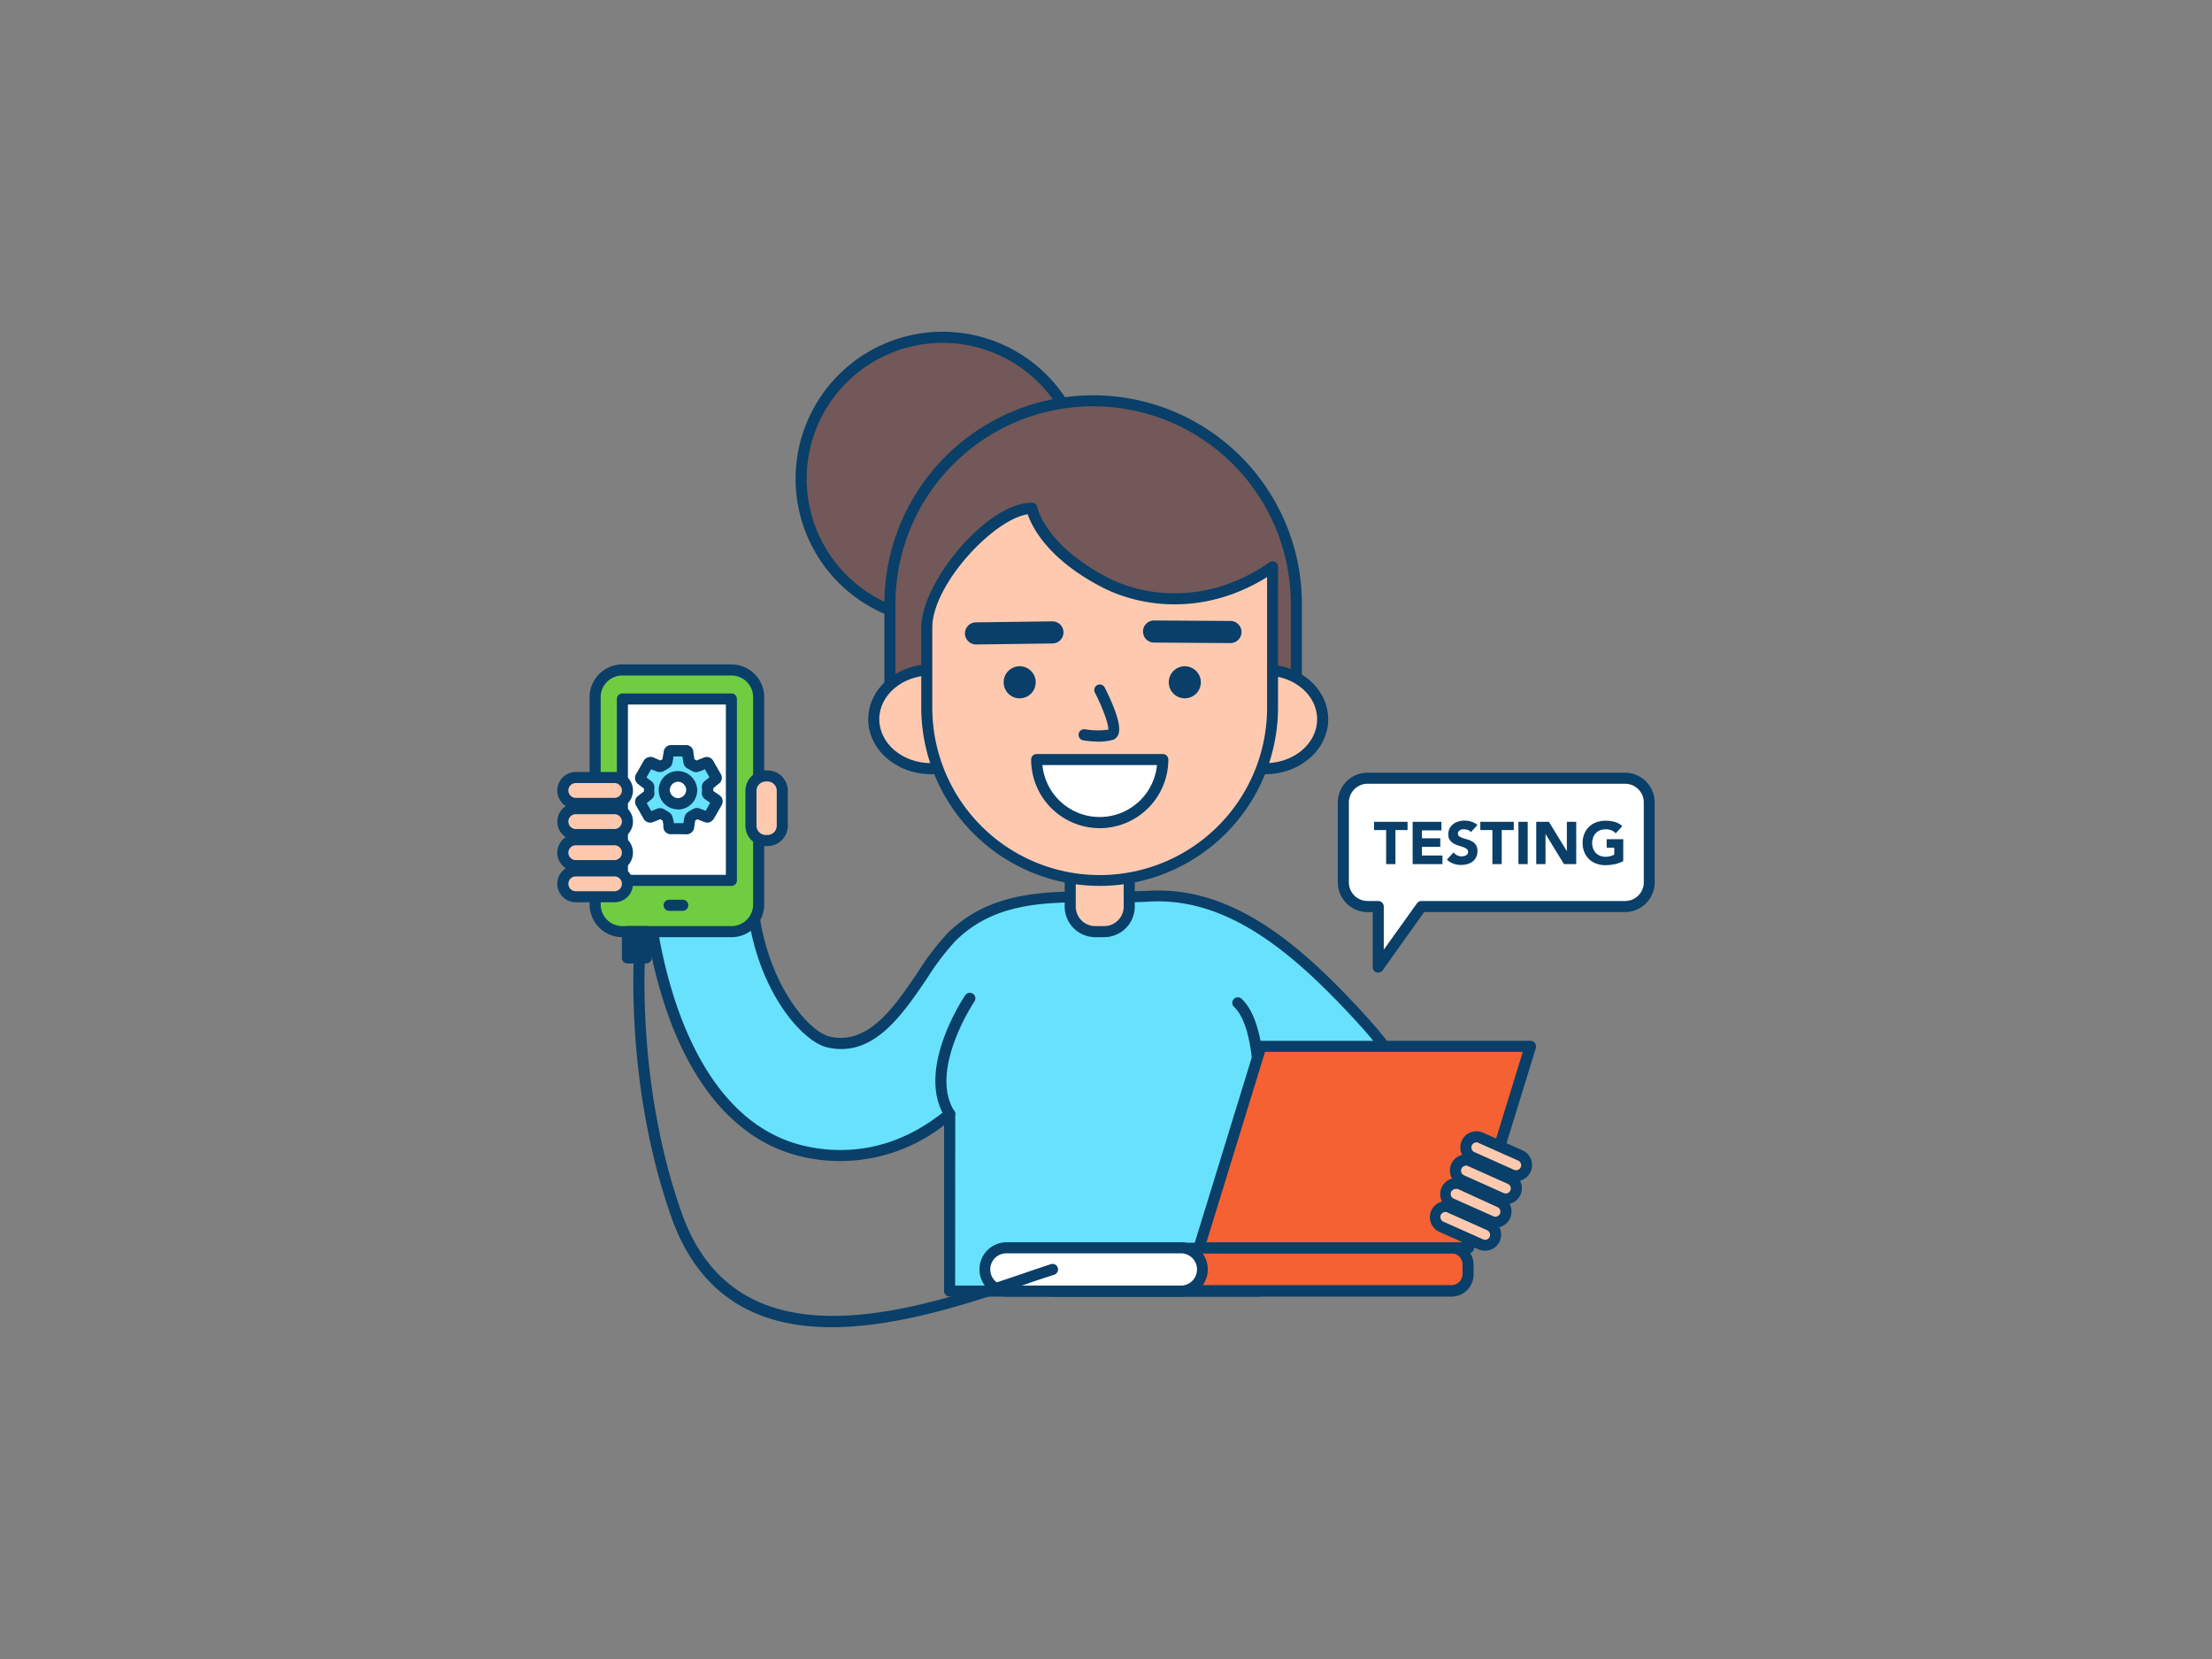 <svg xmlns="http://www.w3.org/2000/svg" viewBox="0 0 400 300"><rect x="0" y="0" width="400" height="300" fill="#808080" stroke="none"/><g id="_06_mobile_testing_outline" data-name="#06_mobile_testing_outline"><path d="M244.76,206c-14.62,9.34-16.83,6.75-17.06,6.81l4.86,19.7c.21.92,12.64-5.57,13.5-6.1a30.36,30.36,0,0,0,9-9.09c3.24-5.28,3.19-12.12,1.09-18s-6-10.83-10.23-15.4c-9.76-10.59-22.59-22.84-38.25-21.9-12.31.73-25.93-2.18-35.63,7.36-6,5.89-11.55,21.46-22.24,19-5-1.16-14.14-12.75-14-30.1l-18.94-1.8c-.08,8.46,3.83,46,28.35,51.66a30.19,30.19,0,0,0,6.73.77c5.67,0,12.7-1.65,19.78-7.52v32h55.85V194.63C242.82,199.25,238,201.77,244.76,206Z" fill="#68e1fd"/><path d="M227.57,234.47H171.72a1,1,0,0,1-1-1v-30A30.54,30.54,0,0,1,145,209.16c-10.65-2.47-19-11.26-24.11-25.42a87.65,87.65,0,0,1-5-27.22,1,1,0,0,1,.33-.73,1,1,0,0,1,.76-.25l18.94,1.8a1,1,0,0,1,.91,1c-.14,16.82,8.66,28,13.22,29.11,7,1.62,11.77-5.49,16-11.76a47.43,47.43,0,0,1,5.31-6.95c7.8-7.68,18-7.6,27.84-7.53,2.79,0,5.68,0,8.43-.12,15.47-.94,27.91,10.14,39,22.23,3.64,4,8.12,9.32,10.43,15.73,2.4,6.67,2,13.71-1.18,18.82a31.56,31.56,0,0,1-9.32,9.41c-.12.07-12.59,7-14.35,6.24a1.21,1.21,0,0,1-.65-.78l-3-12.22v12.95A1,1,0,0,1,227.57,234.47Zm-54.85-2h53.85V194.63a1,1,0,0,1,1.29-1c10.11,3.06,11.72,5.31,13.44,7.69a12.31,12.31,0,0,0,4,3.81,1,1,0,0,1,.47.85,1,1,0,0,1-.46.84c-7.54,4.82-13,7.24-16.16,7.24h-.09l4.28,17.37a128,128,0,0,0,12.2-5.89,29.21,29.21,0,0,0,8.67-8.76c2.83-4.6,3.21-11,1-17.09s-6.5-11.24-10-15.06c-10.81-11.72-22.84-22.46-37.46-21.59-2.82.17-5.74.15-8.56.13-9.89-.07-19.22-.14-26.43,7a45.54,45.54,0,0,0-5.05,6.64c-4.61,6.81-9.83,14.52-18.12,12.59-5.14-1.19-14.59-12.56-14.77-30.16l-16.93-1.61c.24,10.75,5.14,44.38,27.56,49.58a28.78,28.78,0,0,0,6.51.75c6.87,0,13.3-2.45,19.14-7.29a1,1,0,0,1,1.64.77Zm60.8-.23,0,0Zm-5-20.18c1.17.23,4.73-.08,14.37-6.07a14.45,14.45,0,0,1-3.27-3.47c-1.43-2-2.79-3.88-11.1-6.54Z" fill="#093f68"/><path d="M227.57,194.63s0-9.9-3.78-13.33" fill="#68e1fd"/><path d="M227.57,195.63h0a1,1,0,0,1-1-1c0-2.63-.6-10-3.45-12.58a1,1,0,0,1,1.34-1.48c4.09,3.68,4.11,13.65,4.11,14.07A1,1,0,0,1,227.57,195.63Z" fill="#093f68"/><circle cx="170.46" cy="86.58" r="25.59" fill="#725858"/><path d="M170.46,113.17a26.59,26.59,0,1,1,26.59-26.59A26.61,26.61,0,0,1,170.46,113.17Zm0-51.17a24.59,24.59,0,1,0,24.59,24.58A24.61,24.61,0,0,0,170.46,62Z" fill="#093f68"/><path d="M197.68,71.88h0a36.75,36.75,0,0,1,36.75,36.75v24.49a0,0,0,0,1,0,0H160.93a0,0,0,0,1,0,0V108.62A36.75,36.75,0,0,1,197.68,71.88Z" fill="#725858"/><path d="M234.42,134.11H160.93a1,1,0,0,1-1-1V108.62a37.75,37.75,0,0,1,75.49,0v24.49A1,1,0,0,1,234.42,134.11Zm-72.49-2h71.49V108.62a35.75,35.75,0,0,0-71.49,0Z" fill="#093f68"/><path d="M193.53,157.8H204.2a0,0,0,0,1,0,0v6.14a4.53,4.53,0,0,1-4.53,4.53h-1.61a4.53,4.53,0,0,1-4.53-4.53V157.8A0,0,0,0,1,193.53,157.8Z" fill="#ffc9b0"/><path d="M199.67,169.47h-1.61a5.54,5.54,0,0,1-5.53-5.53V157.8a1,1,0,0,1,1-1H204.2a1,1,0,0,1,1,1v6.14A5.54,5.54,0,0,1,199.67,169.47Zm-5.14-10.67v5.14a3.53,3.53,0,0,0,3.53,3.53h1.61a3.53,3.53,0,0,0,3.53-3.53V158.8Z" fill="#093f68"/><ellipse cx="168.37" cy="130.08" rx="10.37" ry="8.93" fill="#ffc9b0"/><path d="M168.37,140c-6.27,0-11.37-4.46-11.37-9.94s5.1-9.93,11.37-9.93,11.36,4.45,11.36,9.93S174.63,140,168.37,140Zm0-17.87c-5.17,0-9.37,3.56-9.37,7.93s4.2,7.94,9.37,7.94,9.36-3.56,9.36-7.94S173.53,122.15,168.37,122.15Z" fill="#093f68"/><ellipse cx="228.81" cy="130.08" rx="10.37" ry="8.93" fill="#ffc9b0"/><path d="M228.81,140c-6.27,0-11.37-4.46-11.37-9.94s5.1-9.93,11.37-9.93,11.37,4.45,11.37,9.93S235.08,140,228.81,140Zm0-17.87c-5.17,0-9.37,3.56-9.37,7.93s4.2,7.94,9.37,7.94,9.37-3.56,9.37-7.94S234,122.15,228.81,122.15Z" fill="#093f68"/><path d="M198.86,159.2h0a31.27,31.27,0,0,1-31.27-31.27V113.45c0-7.51,11.48-21.54,19-21.54,0,0,1.22,7.1,13,13.32,8.26,4.35,19.91,4.63,30.51-2.73v25.43A31.27,31.27,0,0,1,198.86,159.2Z" fill="#ffc9b0"/><path d="M198.86,160.2a32.31,32.31,0,0,1-32.27-32.27V113.45c0-8,11.75-22.54,20-22.54a1,1,0,0,1,1,.83c0,.06,1.36,6.74,12.51,12.6,7.06,3.72,18.51,5,29.48-2.67a1,1,0,0,1,1-.06,1,1,0,0,1,.53.89v25.43A32.3,32.3,0,0,1,198.86,160.2ZM185.84,93c-6.22.93-17.25,12.75-17.25,20.49v14.48a30.27,30.27,0,1,0,60.54,0V104.35c-11.22,7-22.74,5.57-30,1.76C189.35,101,186.57,95.15,185.84,93Z" fill="#093f68"/><circle cx="184.39" cy="123.38" r="2.9" fill="#093f68"/><circle cx="214.25" cy="123.38" r="2.9" fill="#093f68"/><path d="M210.27,137.35a11.41,11.41,0,1,1-22.81,0Z" fill="#fff"/><path d="M198.86,149.76a12.42,12.42,0,0,1-12.4-12.41,1,1,0,0,1,1-1h22.81a1,1,0,0,1,1,1A12.42,12.42,0,0,1,198.86,149.76ZM188.5,138.35a10.41,10.41,0,0,0,20.72,0Z" fill="#093f68"/><path d="M198.71,134.11a18.86,18.86,0,0,1-2.83-.23,1,1,0,0,1,.34-2,13.89,13.89,0,0,0,4.19.06c.11-.9-1-3.92-2.43-6.72a1,1,0,0,1,1.77-.93c1,2,3.3,6.71,2.45,8.6a1.61,1.61,0,0,1-1.11.94A9.92,9.92,0,0,1,198.71,134.11Z" fill="#093f68"/><path d="M176.5,116.54a2,2,0,0,1,0-4l13.81-.18h0a2,2,0,0,1,0,4l-13.81.18Z" fill="#093f68"/><path d="M222.5,116.29h0l-13.81-.09a2,2,0,0,1,0-4h0l13.81.09a2,2,0,0,1,0,4Z" fill="#093f68"/><rect x="107.62" y="121.15" width="29.57" height="47.33" rx="4.92" fill="#70cc40"/><path d="M132.28,169.47H112.53a5.92,5.92,0,0,1-5.91-5.91v-37.5a5.92,5.92,0,0,1,5.91-5.91h19.75a5.92,5.92,0,0,1,5.91,5.91v37.5A5.92,5.92,0,0,1,132.28,169.47Zm-19.75-47.32a3.92,3.92,0,0,0-3.91,3.91v37.5a3.92,3.92,0,0,0,3.91,3.91h19.75a3.92,3.92,0,0,0,3.91-3.91v-37.5a3.92,3.92,0,0,0-3.91-3.91Z" fill="#093f68"/><rect x="112.55" y="126.4" width="19.71" height="32.8" fill="#fff"/><path d="M132.26,160.2H112.55a1,1,0,0,1-1-1V126.4a1,1,0,0,1,1-1h19.71a1,1,0,0,1,1,1v32.8A1,1,0,0,1,132.26,160.2Zm-18.71-2h17.71V127.4H113.55Z" fill="#093f68"/><rect x="101.78" y="140.6" width="11.68" height="4.68" rx="2.34" fill="#ffc9b0"/><path d="M111.12,146.28h-7a3.34,3.34,0,0,1,0-6.68h7a3.34,3.34,0,0,1,0,6.68Zm-7-4.68a1.34,1.34,0,0,0,0,2.68h7a1.34,1.34,0,0,0,0-2.68Z" fill="#093f68"/><rect x="101.78" y="146.23" width="11.68" height="4.68" rx="2.34" fill="#ffc9b0"/><path d="M111.12,151.91h-7a3.34,3.34,0,0,1,0-6.68h7a3.34,3.34,0,0,1,0,6.68Zm-7-4.68a1.34,1.34,0,0,0,0,2.68h7a1.34,1.34,0,0,0,0-2.68Z" fill="#093f68"/><rect x="101.78" y="151.85" width="11.68" height="4.68" rx="2.34" fill="#ffc9b0"/><path d="M111.12,157.53h-7a3.34,3.34,0,0,1,0-6.68h7a3.34,3.34,0,0,1,0,6.68Zm-7-4.68a1.34,1.34,0,0,0,0,2.68h7a1.34,1.34,0,0,0,0-2.68Z" fill="#093f68"/><rect x="101.78" y="157.48" width="11.68" height="4.68" rx="2.34" fill="#ffc9b0"/><path d="M111.12,163.16h-7a3.34,3.34,0,0,1,0-6.68h7a3.34,3.34,0,0,1,0,6.68Zm-7-4.68a1.34,1.34,0,0,0,0,2.68h7a1.34,1.34,0,0,0,0-2.68Z" fill="#093f68"/><rect x="132.79" y="143.35" width="11.68" height="5.66" rx="2.68" transform="translate(284.81 7.55) rotate(90)" fill="#ffc9b0"/><path d="M138.78,153h-.3a3.68,3.68,0,0,1-3.68-3.68V143a3.69,3.69,0,0,1,3.68-3.69h.3a3.69,3.69,0,0,1,3.68,3.69v6.31A3.68,3.68,0,0,1,138.78,153Zm-.3-11.68A1.69,1.69,0,0,0,136.8,143v6.31a1.68,1.68,0,0,0,1.68,1.68h.3a1.68,1.68,0,0,0,1.68-1.68V143a1.69,1.69,0,0,0-1.68-1.69Z" fill="#093f68"/><rect x="187.46" y="225.64" width="78.05" height="7.83" rx="3.04" fill="#f56132"/><path d="M262.47,234.47h-72a4,4,0,0,1-4-4v-1.75a4,4,0,0,1,4-4h72a4,4,0,0,1,4,4v1.75A4,4,0,0,1,262.47,234.47Zm-72-7.83a2,2,0,0,0-2,2v1.75a2,2,0,0,0,2,2h72a2,2,0,0,0,2-2v-1.75a2,2,0,0,0-2-2Z" fill="#093f68"/><rect x="177.91" y="225.64" width="39.71" height="7.83" rx="3.91" fill="#fff"/><path d="M213.71,234.47H181.82a4.92,4.92,0,0,1,0-9.83h31.89a4.92,4.92,0,0,1,0,9.83Zm-31.89-7.83a2.92,2.92,0,0,0,0,5.83h31.89a2.92,2.92,0,0,0,0-5.83Z" fill="#093f68"/><polygon points="276.72 189.21 228.02 189.21 216.81 225.64 265.51 225.64 276.72 189.21" fill="#f56132"/><path d="M265.51,226.64h-48.7a1,1,0,0,1-.8-.4,1,1,0,0,1-.15-.89l11.21-36.43a1,1,0,0,1,1-.71h48.7a1,1,0,0,1,.8.41,1,1,0,0,1,.16.89l-11.22,36.43A1,1,0,0,1,265.51,226.64Zm-47.34-2h46.6l10.6-34.43H228.76Z" fill="#093f68"/><path d="M150.37,240c-12.39,0-23.63-4.69-29-20-8.64-24.55-6.66-49-6.63-49.24a1,1,0,0,1,2,.17c0,.24-2,24.28,6.53,48.4,10.05,28.53,42.48,17.5,61.86,10.92,1.74-.6,3.38-1.15,4.89-1.65a1,1,0,0,1,1.26.65,1,1,0,0,1-.64,1.26c-1.51.49-3.14,1-4.87,1.63C175.78,235.52,162.52,240,150.37,240Z" fill="#093f68"/><path d="M171.72,202.44a1,1,0,0,1-.85-.47c-5.32-8.5,3.31-21.48,3.68-22a1,1,0,0,1,1.39-.27,1,1,0,0,1,.27,1.39c-.09.12-8.28,12.44-3.64,19.83a1,1,0,0,1-.32,1.38A.94.94,0,0,1,171.72,202.44Z" fill="#093f68"/><rect x="259.11" y="219.75" width="11.68" height="3.82" rx="1.91" transform="translate(416.49 532.09) rotate(-155.94)" fill="#ffc9b0"/><path d="M268.54,226.17a3,3,0,0,1-1.19-.25l-7.17-3.21a2.91,2.91,0,0,1,2.37-5.31h0l7.18,3.21a2.88,2.88,0,0,1,1.53,1.61,2.91,2.91,0,0,1-2.72,3.95Zm-7.17-7a.93.93,0,0,0-.84.54.92.92,0,0,0,0,.69.88.88,0,0,0,.47.51l7.18,3.2a.9.9,0,0,0,1.2-.46.87.87,0,0,0,0-.69.92.92,0,0,0-.48-.51l-7.17-3.2A.83.83,0,0,0,261.37,219.15Z" fill="#093f68"/><rect x="260.99" y="215.56" width="11.68" height="3.82" rx="1.91" transform="translate(421.79 524.84) rotate(-155.94)" fill="#ffc9b0"/><path d="M270.41,222a2.88,2.88,0,0,1-1.18-.25l-7.18-3.21a2.91,2.91,0,0,1,2.37-5.31h0l7.18,3.2a2.91,2.91,0,0,1-1.19,5.57Zm-7.17-7a.91.91,0,0,0-.37,1.74l7.17,3.2a.91.91,0,0,0,1.22-1.16.87.87,0,0,0-.48-.5L263.61,215A1,1,0,0,0,263.24,215Z" fill="#093f68"/><rect x="262.86" y="211.37" width="11.68" height="3.82" rx="1.91" transform="translate(427.08 517.58) rotate(-155.94)" fill="#ffc9b0"/><path d="M272.28,217.79a2.74,2.74,0,0,1-1.18-.26l-7.18-3.2A2.91,2.91,0,1,1,266.3,209h0l7.17,3.2a2.91,2.91,0,0,1-1.19,5.57Zm-7.17-7a.91.91,0,0,0-.37,1.74l7.17,3.21a.91.91,0,1,0,.75-1.66l-7.18-3.21A1,1,0,0,0,265.11,210.76Z" fill="#093f68"/><rect x="264.73" y="207.17" width="11.68" height="3.82" rx="1.91" transform="translate(432.37 510.32) rotate(-155.94)" fill="#ffc9b0"/><path d="M274.15,213.59a2.91,2.91,0,0,1-1.18-.25l-7.17-3.2a2.91,2.91,0,0,1,2.37-5.32h0l7.17,3.21a2.91,2.91,0,0,1-1.19,5.56Zm-7.17-7a.91.91,0,0,0-.37,1.74l7.18,3.21a.91.91,0,0,0,.74-1.67l-7.18-3.2A1,1,0,0,0,267,206.57Z" fill="#093f68"/><path d="M293.85,140.73H247.29a4.37,4.37,0,0,0-4.37,4.37v14.46a4.37,4.37,0,0,0,4.37,4.37h1.94v10.92L257,163.93h36.83a4.37,4.37,0,0,0,4.37-4.37V145.1A4.37,4.37,0,0,0,293.85,140.73Z" fill="#fff"/><path d="M249.23,175.85a1,1,0,0,1-.3,0,1,1,0,0,1-.7-1v-9.92h-.94a5.38,5.38,0,0,1-5.37-5.37V145.1a5.38,5.38,0,0,1,5.37-5.37h46.56a5.38,5.38,0,0,1,5.37,5.37v14.46a5.38,5.38,0,0,1-5.37,5.37H257.53l-7.48,10.5A1,1,0,0,1,249.23,175.85Zm-1.94-34.12a3.38,3.38,0,0,0-3.37,3.37v14.46a3.38,3.38,0,0,0,3.37,3.37h1.94a1,1,0,0,1,1,1v7.8l6-8.38a1,1,0,0,1,.82-.42h36.83a3.38,3.38,0,0,0,3.37-3.37V145.1a3.38,3.38,0,0,0-3.37-3.37Z" fill="#093f68"/><path d="M250.66,150.1h-2.18v-1.49h6.05v1.49h-2.19v6.16h-1.68Z" fill="#093f68"/><path d="M255.45,148.61h5.2v1.55h-3.52v1.43h3.32v1.55h-3.32v1.56h3.71v1.56h-5.39Z" fill="#093f68"/><path d="M266,150.47a1.16,1.16,0,0,0-.55-.38,2.11,2.11,0,0,0-.67-.12,1.69,1.69,0,0,0-.38,0,1.13,1.13,0,0,0-.36.14.73.73,0,0,0-.28.24.56.56,0,0,0-.11.37.6.6,0,0,0,.26.53,2.63,2.63,0,0,0,.65.31c.26.09.55.17.85.26a3.78,3.78,0,0,1,.85.37,2,2,0,0,1,.65.63,2,2,0,0,1,.26,1.07,2.46,2.46,0,0,1-.24,1.12,2.35,2.35,0,0,1-.64.79,2.66,2.66,0,0,1-.94.46,4.17,4.17,0,0,1-1.13.15,3.85,3.85,0,0,1-1.38-.23,3.39,3.39,0,0,1-1.19-.73l1.2-1.32a1.8,1.8,0,0,0,.65.54,2,2,0,0,0,.82.19,2,2,0,0,0,.41-.05,1.44,1.44,0,0,0,.38-.15.81.81,0,0,0,.27-.25.6.6,0,0,0,.1-.35.64.64,0,0,0-.26-.55,2.55,2.55,0,0,0-.66-.34l-.87-.28a3.51,3.51,0,0,1-.86-.38,2.12,2.12,0,0,1-.67-.63,1.76,1.76,0,0,1-.26-1,2.25,2.25,0,0,1,.89-1.86,2.72,2.72,0,0,1,.93-.47,3.69,3.69,0,0,1,1.09-.16,4.09,4.09,0,0,1,1.26.19,2.81,2.81,0,0,1,1.09.61Z" fill="#093f68"/><path d="M269.87,150.1h-2.18v-1.49h6.05v1.49h-2.18v6.16h-1.69Z" fill="#093f68"/><path d="M274.58,148.61h1.68v7.65h-1.68Z" fill="#093f68"/><path d="M277.8,148.61h2.29l3.25,5.31h0v-5.31h1.69v7.65h-2.21l-3.34-5.45h0v5.45H277.8Z" fill="#093f68"/><path d="M293.53,155.72a6.26,6.26,0,0,1-1.55.56,8.35,8.35,0,0,1-1.66.17,4.61,4.61,0,0,1-1.65-.28,3.62,3.62,0,0,1-2.17-2.07,4.47,4.47,0,0,1-.31-1.67,4.38,4.38,0,0,1,.31-1.66,3.66,3.66,0,0,1,.86-1.27,3.81,3.81,0,0,1,1.31-.81,4.84,4.84,0,0,1,1.65-.28,6.4,6.4,0,0,1,1.69.22,3.33,3.33,0,0,1,1.36.76l-1.19,1.3a2.28,2.28,0,0,0-.78-.54,2.83,2.83,0,0,0-1.08-.18,2.59,2.59,0,0,0-1,.18,2.17,2.17,0,0,0-.75.51,2.27,2.27,0,0,0-.48.79,2.94,2.94,0,0,0,0,2,2.22,2.22,0,0,0,.48.78,2.17,2.17,0,0,0,.75.51,2.59,2.59,0,0,0,1,.19,3.25,3.25,0,0,0,.95-.13,3.89,3.89,0,0,0,.64-.25v-1.25h-1.37v-1.55h3Z" fill="#093f68"/><path d="M123.49,164.7H121a1,1,0,1,1,0-2h2.47a1,1,0,1,1,0,2Z" fill="#093f68"/><path d="M127.93,147.78l-.28-.1-1.49-.59a.42.42,0,0,0-.29,0,10.28,10.28,0,0,0-.91.53.51.51,0,0,0-.2.28c-.09.49-.16,1-.23,1.48s-.17.45-.53.45h-2.58c-.35,0-.43-.08-.48-.42-.08-.5-.14-1-.24-1.5a.56.56,0,0,0-.23-.3c-.24-.16-.52-.27-.76-.45a.48.48,0,0,0-.55-.05c-.45.2-.92.38-1.38.56s-.44.08-.61-.22l-1.25-2.18c-.18-.31-.16-.41.12-.64l1.21-1a.33.33,0,0,0,.13-.33,4.83,4.83,0,0,1,0-.93.44.44,0,0,0-.19-.47c-.4-.28-.78-.58-1.17-.88s-.33-.36-.13-.7c.4-.71.81-1.42,1.22-2.13.19-.33.35-.39.7-.24s.92.39,1.38.56a.52.52,0,0,0,.37,0q.47-.25.9-.54a.36.36,0,0,0,.15-.23c.09-.53.17-1.07.25-1.61,0-.31.16-.4.48-.4H124c.29,0,.36.09.39.37.07.56.16,1.12.25,1.67a.43.43,0,0,0,.19.23c.3.19.6.37.91.53a.44.44,0,0,0,.32,0l1.49-.59c.32-.13.44-.08.61.21.42.73.84,1.46,1.25,2.19.18.31.16.4-.12.63l-1.18,1a.35.35,0,0,0-.15.37,4.53,4.53,0,0,1,0,.9.41.41,0,0,0,.2.46c.45.29.88.61,1.32.91a.36.36,0,0,1,.13.54c-.45.8-.91,1.6-1.37,2.4C128.14,147.65,128,147.71,127.93,147.78Zm-7.76-5a2.49,2.49,0,1,0,2.48-2.47A2.54,2.54,0,0,0,120.17,142.82Z" fill="#68e1fd"/><path d="M122.71,150.85h-1.29a1.35,1.35,0,0,1-1.47-1.28l0-.3c0-.3-.08-.6-.14-.9l-.1-.06a3.07,3.07,0,0,1-.31-.17l-1,.4-.22.08a1.37,1.37,0,0,1-1.84-.65l-1.25-2.19a1.34,1.34,0,0,1,.36-1.9l1-.78a4.42,4.42,0,0,1,0-.51l-.71-.53-.25-.2a1.39,1.39,0,0,1-.39-2l1.22-2.14a1.44,1.44,0,0,1,2-.67l.46.19c.21.1.43.19.65.27l.37-.22c0-.23.07-.46.11-.69l.1-.62a1.36,1.36,0,0,1,1.46-1.25H124a1.29,1.29,0,0,1,1.38,1.25c.06.44.12.87.19,1.31l.39.23.64-.26.59-.23a1.35,1.35,0,0,1,1.84.65l1.25,2.18a1.34,1.34,0,0,1-.35,1.9l-.95.78c0,.17,0,.33,0,.49l.48.33.57.39a1.35,1.35,0,0,1,.45,1.87l-.08.15c-.43.76-.86,1.51-1.3,2.26a1.58,1.58,0,0,1-.48.49,1,1,0,0,1-1,.18l-.11,0-.2-.07-.42-.17-.79-.31-.38.23-.12.75-.06.44a1.41,1.41,0,0,1-1.52,1.3Zm-.85-2h1.74v0c0-.36.1-.71.17-1.07a1.5,1.5,0,0,1,.63-.93,8.25,8.25,0,0,1,1-.58,1.35,1.35,0,0,1,1.11-.07c.37.13.73.28,1.09.42.28-.48.56-1,.83-1.45l-.16-.11-.69-.48a1.37,1.37,0,0,1-.65-1.39,4.27,4.27,0,0,0,0-.71,1.34,1.34,0,0,1,.52-1.26l.84-.67-.82-1.44-.16.07c-.31.12-.62.25-.94.36a1.43,1.43,0,0,1-1.13-.06c-.33-.17-.66-.37-1-.57a1.38,1.38,0,0,1-.64-.91c-.07-.4-.14-.81-.19-1.21h-1.66l0,.17c0,.34-.11.68-.16,1a1.39,1.39,0,0,1-.59.9,11,11,0,0,1-1,.58,1.51,1.51,0,0,1-1.18.09c-.33-.12-.66-.26-1-.39l-.09,0-.83,1.45c.27.21.54.42.82.62a1.42,1.42,0,0,1,.61,1.38,3.81,3.81,0,0,0,0,.75,1.29,1.29,0,0,1-.51,1.19l-.87.7.82,1.44.94-.38a1.47,1.47,0,0,1,1.55.16,1.69,1.69,0,0,0,.29.17l.43.25a1.47,1.47,0,0,1,.65.94Q121.79,148.3,121.86,148.85Zm3.89-.74Zm.58-.11Zm2.61-5.77Zm-2.76-4.57Zm-.49,0Zm-.08,0Zm-3,8.7a3.5,3.5,0,0,1-2.46-1,3.46,3.46,0,0,1,2.45-5.93h0a3.53,3.53,0,0,1,3.48,3.5,3.53,3.53,0,0,1-3.48,3.47Zm0-5h0a1.53,1.53,0,0,0-1.49,1.48h0a1.54,1.54,0,0,0,1.49,1.49h0a1.53,1.53,0,0,0,1.48-1.48,1.52,1.52,0,0,0-1.48-1.49Zm-2.49,1.47h0Z" fill="#093f68"/><rect x="113.46" y="168.47" width="3.4" height="4.74" fill="#093f68"/><path d="M116.86,174.22h-3.4a1,1,0,0,1-1-1v-4.75a1,1,0,0,1,1-1h3.4a1,1,0,0,1,1,1v4.75A1,1,0,0,1,116.86,174.22Zm-2.4-2h1.4v-2.75h-1.4Z" fill="#093f68"/></g></svg>